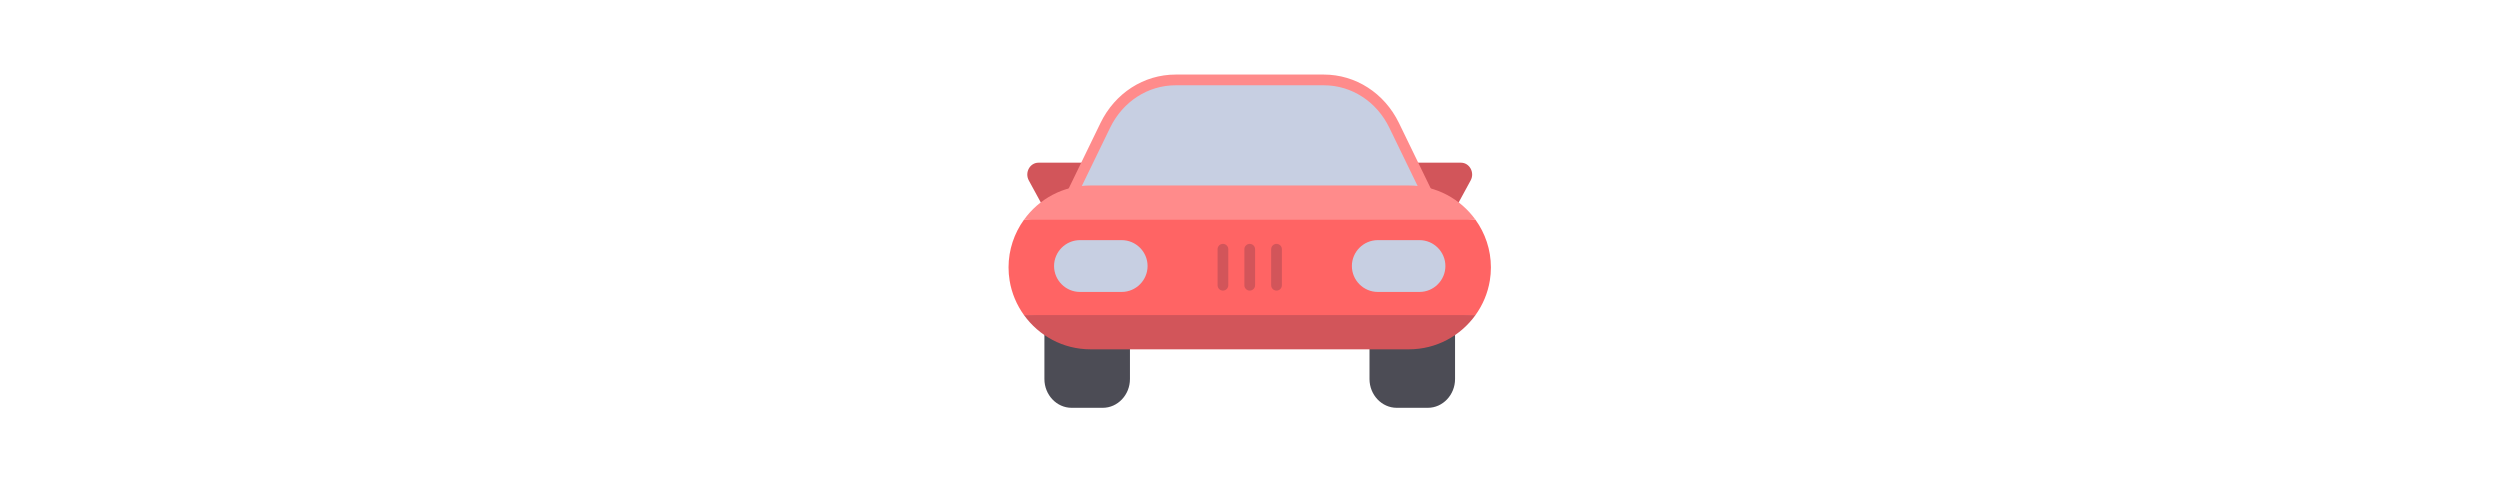 <svg xmlns="http://www.w3.org/2000/svg" xmlns:xlink="http://www.w3.org/1999/xlink" version="1.1" height="50" viewBox="0 0 256 256" xml:space="preserve">

<defs>
</defs>
<g style="stroke: none; stroke-width: 0; stroke-dasharray: none; stroke-linecap: butt; stroke-linejoin: miter; stroke-miterlimit: 10; fill: none; fill-rule: nonzero; opacity: 1;" transform="translate(1.407 1.407) scale(2.81 2.81)" >
	<path d="M 6.691 61.542 v 8.677 c 0 2.953 2.285 5.369 5.077 5.369 h 5.807 c 2.792 0 5.077 -2.416 5.077 -5.369 v -6.546 L 6.691 61.542 z" style="stroke: none; stroke-width: 1; stroke-dasharray: none; stroke-linecap: butt; stroke-linejoin: miter; stroke-miterlimit: 10; fill: rgb(76,76,85); fill-rule: nonzero; opacity: 1;" transform=" matrix(1 0 0 1 0 0) " stroke-linecap="round" />
	<path d="M 83.309 61.542 v 8.677 c 0 2.953 -2.285 5.369 -5.077 5.369 h -5.807 c -2.792 0 -5.077 -2.416 -5.077 -5.369 v -6.546 L 83.309 61.542 z" style="stroke: none; stroke-width: 1; stroke-dasharray: none; stroke-linecap: butt; stroke-linejoin: miter; stroke-miterlimit: 10; fill: rgb(76,76,85); fill-rule: nonzero; opacity: 1;" transform=" matrix(1 0 0 1 0 0) " stroke-linecap="round" />
	<path d="M 75.328 29.853 c 1.327 4.362 4.063 7.052 8.478 7.747 l 2.413 -4.433 c 0.802 -1.474 -0.204 -3.313 -1.812 -3.313 H 75.328" style="stroke: none; stroke-width: 1; stroke-dasharray: none; stroke-linecap: butt; stroke-linejoin: miter; stroke-miterlimit: 10; fill: rgb(210,85,90); fill-rule: nonzero; opacity: 1;" transform=" matrix(1 0 0 1 0 0) " stroke-linecap="round" />
	<path d="M 14.672 29.853 c -1.021 3.845 -3.402 6.738 -8.478 7.747 L 3.78 33.166 c -0.802 -1.474 0.204 -3.313 1.812 -3.313 H 14.672" style="stroke: none; stroke-width: 1; stroke-dasharray: none; stroke-linecap: butt; stroke-linejoin: miter; stroke-miterlimit: 10; fill: rgb(210,85,90); fill-rule: nonzero; opacity: 1;" transform=" matrix(1 0 0 1 0 0) " stroke-linecap="round" />
	<path d="M 12.068 35.215 h 65.863 l -5.987 -12.331 c -2.526 -5.202 -7.591 -8.473 -13.12 -8.473 H 31.176 c -5.529 0 -10.594 3.271 -13.12 8.473 L 12.068 35.215 h 65.863" style="stroke: none; stroke-width: 1; stroke-dasharray: none; stroke-linecap: butt; stroke-linejoin: miter; stroke-miterlimit: 10; fill: rgb(199,207,226); fill-rule: nonzero; opacity: 1;" transform=" matrix(1 0 0 1 0 0) " stroke-linecap="round" />
	<path d="M 77.932 36.215 H 12.068 c -0.001 0 -0.002 0 -0.003 0 h 0 c -0.001 0 -0.002 0 -0.003 0 c 0 0 -0.001 0 -0.002 0 c -0.248 -0.002 -0.475 -0.095 -0.648 -0.246 c -0.034 -0.03 -0.066 -0.063 -0.097 -0.097 c -0.153 -0.176 -0.246 -0.406 -0.246 -0.657 c 0 -0.164 0.04 -0.319 0.109 -0.456 l 5.978 -12.312 c 2.707 -5.574 8.079 -9.036 14.02 -9.036 h 27.648 c 5.941 0 11.313 3.462 14.02 9.036 l 5.979 12.312 c 0.07 0.137 0.109 0.292 0.109 0.456 c 0 0.25 -0.092 0.479 -0.244 0.655 c -0.031 0.035 -0.064 0.068 -0.099 0.099 c -0.001 0 -0.001 0 -0.001 0.001 c 0 0 0 0 -0.001 0 c -0.173 0.151 -0.399 0.243 -0.646 0.245 c -0.001 0 -0.001 0 -0.002 0 c 0 0 -0.001 0 -0.003 0 c -0.001 0 -0.001 0 -0.001 0 C 77.934 36.215 77.933 36.215 77.932 36.215 z M 13.666 34.215 h 62.668 l -5.289 -10.894 c -2.369 -4.879 -7.052 -7.91 -12.221 -7.91 H 31.176 c -5.169 0 -9.852 3.031 -12.221 7.91 L 13.666 34.215 z" style="stroke: none; stroke-width: 1; stroke-dasharray: none; stroke-linecap: butt; stroke-linejoin: miter; stroke-miterlimit: 10; fill: rgb(255,139,139); fill-rule: nonzero; opacity: 1;" transform=" matrix(1 0 0 1 0 0) " stroke-linecap="round" />
	<path d="M 87.12 40.495 L 87.12 40.495 c -27.784 -2.848 -55.869 -2.789 -84.239 0 h 0 C 1.076 43.004 0 46.071 0 49.391 c 0 0.83 0.067 1.644 0.196 2.438 c 0.387 2.381 1.331 4.576 2.684 6.458 c 0.001 0 0.002 0 0.002 0 C 16.817 59.343 30.86 59.826 45 59.8 c 14.14 0.026 28.183 -0.457 42.117 -1.513 c 0.001 0 0.002 0 0.002 0 c 1.354 -1.882 2.297 -4.077 2.684 -6.458 C 89.933 51.035 90 50.221 90 49.391 C 90 46.071 88.924 43.004 87.12 40.495 z" style="stroke: none; stroke-width: 1; stroke-dasharray: none; stroke-linecap: butt; stroke-linejoin: miter; stroke-miterlimit: 10; fill: rgb(255,100,100); fill-rule: nonzero; opacity: 1;" transform=" matrix(1 0 0 1 0 0) " stroke-linecap="round" />
	<path d="M 2.88 58.286 c 2.777 3.86 7.295 6.388 12.403 6.388 h 59.434 c 5.107 0 9.626 -2.528 12.403 -6.388 H 2.88 z" style="stroke: none; stroke-width: 1; stroke-dasharray: none; stroke-linecap: butt; stroke-linejoin: miter; stroke-miterlimit: 10; fill: rgb(210,85,90); fill-rule: nonzero; opacity: 1;" transform=" matrix(1 0 0 1 0 0) " stroke-linecap="round" />
	<path d="M 21.108 53.968 h -7.783 c -2.658 0 -4.833 -2.175 -4.833 -4.833 v 0 c 0 -2.658 2.175 -4.833 4.833 -4.833 h 7.783 c 2.658 0 4.833 2.175 4.833 4.833 v 0 C 25.941 51.793 23.766 53.968 21.108 53.968 z" style="stroke: none; stroke-width: 1; stroke-dasharray: none; stroke-linecap: butt; stroke-linejoin: miter; stroke-miterlimit: 10; fill: rgb(199,207,226); fill-rule: nonzero; opacity: 1;" transform=" matrix(1 0 0 1 0 0) " stroke-linecap="round" />
	<path d="M 76.675 53.968 h -7.783 c -2.658 0 -4.833 -2.175 -4.833 -4.833 v 0 c 0 -2.658 2.175 -4.833 4.833 -4.833 h 7.783 c 2.658 0 4.833 2.175 4.833 4.833 v 0 C 81.508 51.793 79.333 53.968 76.675 53.968 z" style="stroke: none; stroke-width: 1; stroke-dasharray: none; stroke-linecap: butt; stroke-linejoin: miter; stroke-miterlimit: 10; fill: rgb(199,207,226); fill-rule: nonzero; opacity: 1;" transform=" matrix(1 0 0 1 0 0) " stroke-linecap="round" />
	<path d="M 2.881 40.495 c 2.777 -3.86 7.295 -6.388 12.403 -6.388 h 59.434 c 5.107 0 9.626 2.528 12.403 6.388 H 2.881 z" style="stroke: none; stroke-width: 1; stroke-dasharray: none; stroke-linecap: butt; stroke-linejoin: miter; stroke-miterlimit: 10; fill: rgb(255,139,139); fill-rule: nonzero; opacity: 1;" transform=" matrix(1 0 0 1 0 0) " stroke-linecap="round" />
	<path d="M 45 53.719 c -0.552 0 -1 -0.447 -1 -1 V 46 c 0 -0.552 0.448 -1 1 -1 s 1 0.448 1 1 v 6.719 C 46 53.271 45.552 53.719 45 53.719 z" style="stroke: none; stroke-width: 1; stroke-dasharray: none; stroke-linecap: butt; stroke-linejoin: miter; stroke-miterlimit: 10; fill: rgb(210,85,90); fill-rule: nonzero; opacity: 1;" transform=" matrix(1 0 0 1 0 0) " stroke-linecap="round" />
	<path d="M 50 53.719 c -0.553 0 -1 -0.447 -1 -1 V 46 c 0 -0.552 0.447 -1 1 -1 s 1 0.448 1 1 v 6.719 C 51 53.271 50.553 53.719 50 53.719 z" style="stroke: none; stroke-width: 1; stroke-dasharray: none; stroke-linecap: butt; stroke-linejoin: miter; stroke-miterlimit: 10; fill: rgb(210,85,90); fill-rule: nonzero; opacity: 1;" transform=" matrix(1 0 0 1 0 0) " stroke-linecap="round" />
	<path d="M 40 53.719 c -0.552 0 -1 -0.447 -1 -1 V 46 c 0 -0.552 0.448 -1 1 -1 s 1 0.448 1 1 v 6.719 C 41 53.271 40.552 53.719 40 53.719 z" style="stroke: none; stroke-width: 1; stroke-dasharray: none; stroke-linecap: butt; stroke-linejoin: miter; stroke-miterlimit: 10; fill: rgb(210,85,90); fill-rule: nonzero; opacity: 1;" transform=" matrix(1 0 0 1 0 0) " stroke-linecap="round" />
</g>
</svg>